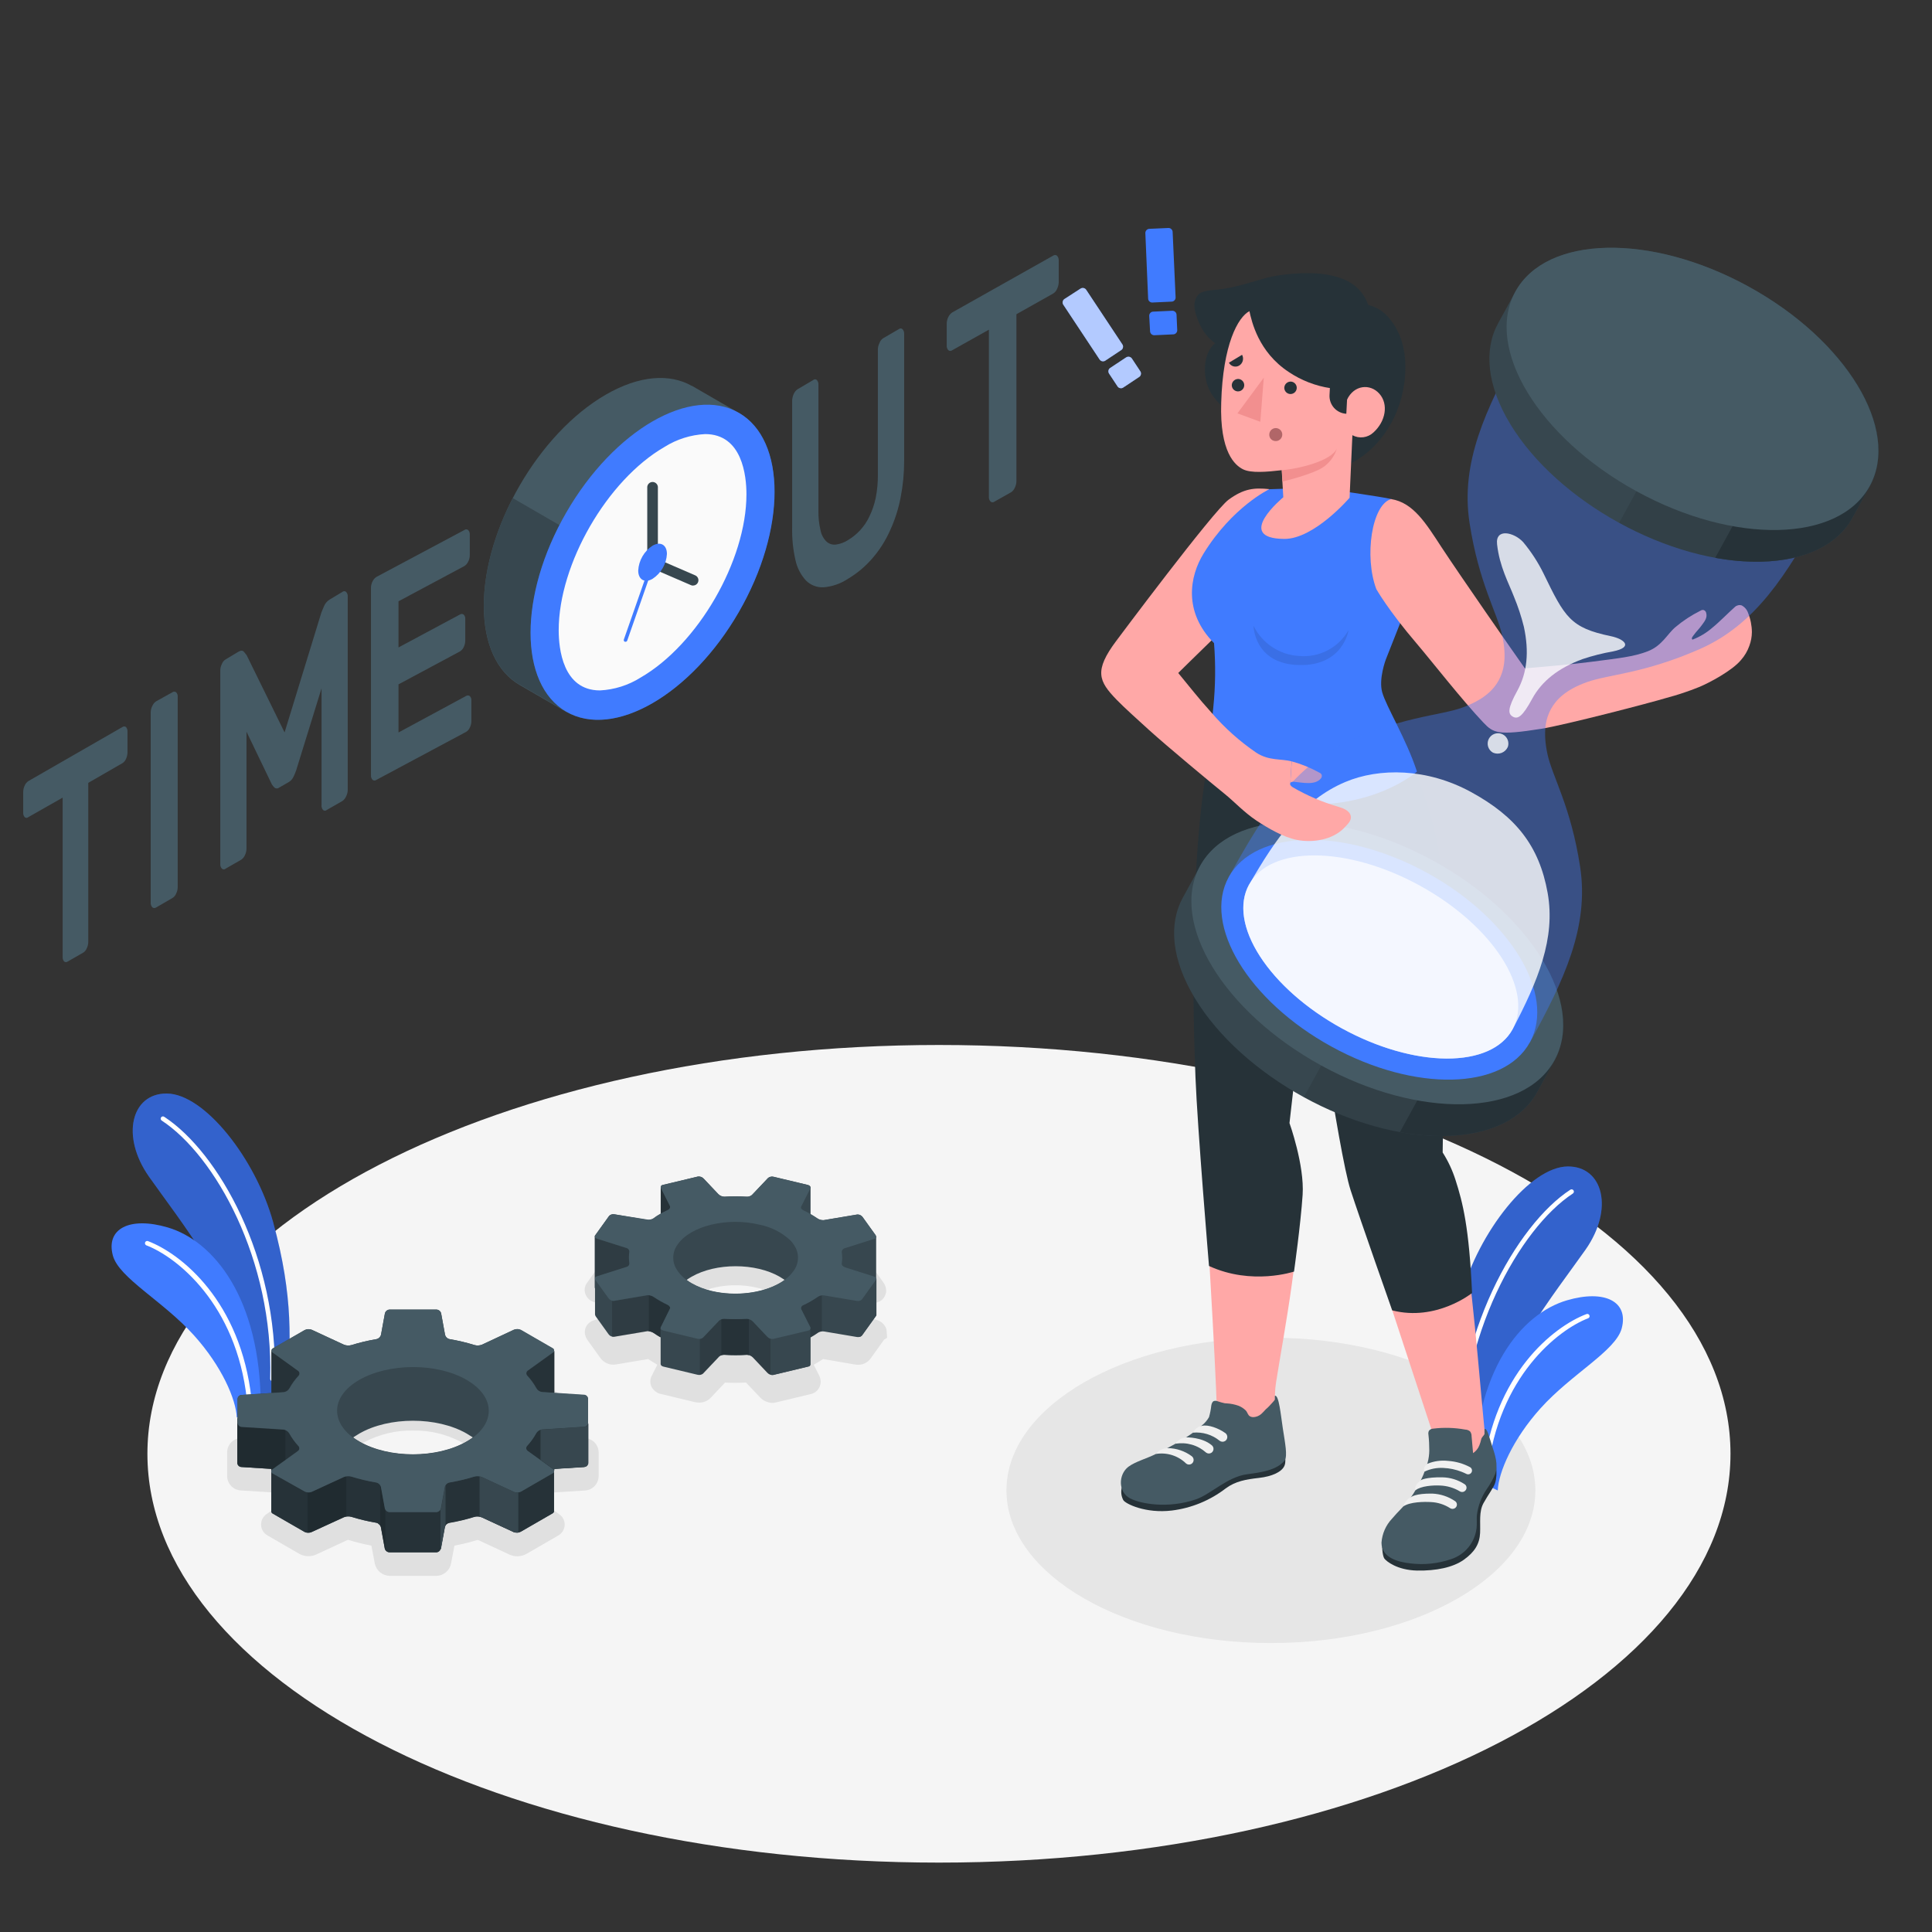 <svg width="500" height="500" viewBox="0 0 500 500" fill="none" xmlns="http://www.w3.org/2000/svg">
<rect x="0" y="0" width="500" height="500" fill="#333333" stroke="none"/>
<path d="M243 482.04C356.135 482.04 447.85 434.672 447.85 376.24C447.85 317.809 356.135 270.44 243 270.44C129.864 270.44 38.15 317.809 38.15 376.24C38.15 434.672 129.864 482.04 243 482.04Z" fill="#F5F5F5"/>
<path d="M328.91 425.22C366.709 425.22 397.35 407.531 397.35 385.71C397.35 363.889 366.709 346.2 328.91 346.2C291.112 346.2 260.47 363.889 260.47 385.71C260.47 407.531 291.112 425.22 328.91 425.22Z" fill="#E6E6E6"/>
<path d="M100.83 407.82C99.929 407.802 99.061 407.48 98.365 406.906C97.67 406.332 97.189 405.541 97 404.66L96.12 400C94.093 399.625 92.089 399.131 90.12 398.52H90L81.75 402.34C81.146 402.608 80.491 402.745 79.83 402.74C79.012 402.747 78.207 402.543 77.49 402.15L69.28 397.4C68.786 397.135 68.37 396.747 68.07 396.274C67.77 395.801 67.598 395.258 67.57 394.699C67.541 394.139 67.658 393.582 67.909 393.081C68.16 392.58 68.535 392.153 69 391.84L74 388.26C73.549 387.659 73.135 387.031 72.76 386.38L62.29 385.72C61.344 385.657 60.456 385.238 59.805 384.549C59.154 383.859 58.788 382.948 58.78 382V375.89C58.781 374.938 59.144 374.023 59.796 373.33C60.449 372.637 61.34 372.218 62.29 372.16L72.76 371.49C73.137 370.84 73.551 370.212 74 369.61L69 366C68.536 365.686 68.16 365.257 67.91 364.755C67.659 364.254 67.543 363.696 67.571 363.136C67.599 362.576 67.771 362.033 68.07 361.559C68.37 361.085 68.787 360.696 69.28 360.43L77.49 355.69C78.207 355.296 79.012 355.093 79.83 355.1C80.492 355.09 81.147 355.227 81.75 355.5L90 359.35H90.15C92.101 358.753 94.084 358.269 96.09 357.9L96.98 353.22C97.155 352.333 97.63 351.533 98.326 350.955C99.022 350.378 99.896 350.058 100.8 350.05H112.88C113.784 350.058 114.658 350.378 115.354 350.955C116.05 351.533 116.525 352.333 116.7 353.22L117.59 357.9C119.618 358.27 121.622 358.764 123.59 359.38C123.53 359.38 123.59 359.38 123.59 359.38H123.7L131.94 355.56C132.548 355.291 133.206 355.155 133.87 355.16C134.684 355.153 135.487 355.356 136.2 355.75L144.42 360.49C144.914 360.756 145.33 361.145 145.63 361.619C145.929 362.093 146.101 362.636 146.129 363.196C146.157 363.756 146.041 364.314 145.79 364.815C145.54 365.317 145.164 365.746 144.7 366.06L139.7 369.64C140.152 370.239 140.569 370.863 140.95 371.51L151.42 372.18C152.37 372.238 153.262 372.657 153.914 373.35C154.566 374.043 154.929 374.958 154.93 375.91V382C154.927 382.952 154.563 383.867 153.912 384.561C153.26 385.255 152.37 385.677 151.42 385.74L140.95 386.4C140.572 387.051 140.154 387.679 139.7 388.28L144.7 391.86C145.165 392.173 145.54 392.6 145.791 393.101C146.042 393.602 146.159 394.159 146.13 394.719C146.102 395.278 145.93 395.821 145.63 396.294C145.331 396.767 144.914 397.155 144.42 397.42L136.2 402.17C135.487 402.563 134.684 402.767 133.87 402.76C133.206 402.765 132.548 402.628 131.94 402.36L123.7 398.54H123.55C121.601 399.144 119.617 399.631 117.61 400L116.72 404.68C116.541 405.564 116.065 406.361 115.369 406.936C114.674 407.511 113.802 407.83 112.9 407.84L100.83 407.82ZM94.31 373.22C91.5 374.85 89.89 376.93 89.89 378.94C89.89 380.95 91.5 383.03 94.31 384.66C98.171 386.718 102.496 387.75 106.87 387.66C111.242 387.755 115.564 386.721 119.42 384.66C122.23 383.04 123.84 380.96 123.84 378.95C123.84 376.94 122.23 374.86 119.42 373.23C115.562 371.173 111.241 370.14 106.87 370.23C102.497 370.137 98.172 371.166 94.31 373.22Z" fill="#E0E0E0"/>
<path d="M196.68 361.61L193.06 357.8C192.15 357.85 191.24 357.88 190.34 357.88C189.44 357.88 188.51 357.88 187.66 357.8L183.82 361.85C183.438 362.224 182.984 362.518 182.486 362.714C181.987 362.91 181.455 363.003 180.92 362.99C180.56 362.991 180.201 362.951 179.85 362.87L171 360.75C170.479 360.631 169.991 360.396 169.572 360.064C169.154 359.732 168.814 359.31 168.58 358.83C168.386 358.406 168.289 357.945 168.298 357.479C168.307 357.013 168.42 356.556 168.63 356.14L170.12 353.19C169.28 352.72 168.48 352.19 167.74 351.72L159.33 353.13C159.132 353.162 158.931 353.178 158.73 353.18C158.069 353.167 157.42 353.002 156.833 352.697C156.247 352.391 155.739 351.954 155.35 351.42L152 346.74C151.59 346.151 151.361 345.456 151.34 344.74C151.346 344.068 151.565 343.415 151.966 342.876C152.367 342.337 152.928 341.939 153.57 341.74L160.14 339.66V339L153.8 337C153.125 336.818 152.522 336.433 152.075 335.896C151.627 335.359 151.357 334.697 151.3 334V333.83C151.299 333.19 151.502 332.566 151.88 332.05L155.54 326.95C155.92 326.462 156.409 326.071 156.969 325.809C157.529 325.546 158.142 325.42 158.76 325.44C158.998 325.437 159.235 325.454 159.47 325.49L167.75 326.89C168.36 326.46 169.02 326.05 169.75 325.66L170.19 325.42L168.81 322.68C168.567 322.201 168.43 321.676 168.41 321.14V320.77V320.64C168.494 319.982 168.777 319.365 169.223 318.873C169.668 318.381 170.253 318.038 170.9 317.89L180.06 315.7C180.341 315.631 180.63 315.597 180.92 315.6C182.089 315.653 183.192 316.155 184 317L187.63 320.81C188.56 320.81 189.49 320.74 190.41 320.74C191.33 320.74 192.19 320.74 193.02 320.81L196.86 316.81C197.243 316.432 197.698 316.136 198.198 315.938C198.698 315.741 199.233 315.646 199.77 315.66C200.124 315.661 200.476 315.705 200.82 315.79L209.66 317.9C210.407 318.047 211.083 318.442 211.578 319.021C212.074 319.6 212.36 320.329 212.39 321.09C212.391 321.582 212.278 322.068 212.06 322.51L210.57 325.51L211.05 325.78C211.73 326.17 212.38 326.57 212.93 326.96L221.35 325.54C221.546 325.524 221.744 325.524 221.94 325.54C222.601 325.555 223.249 325.722 223.835 326.027C224.421 326.332 224.929 326.767 225.32 327.3L228.64 331.93C229.084 332.529 229.325 333.254 229.33 334V334.43L229.27 334.6C229.164 335.162 228.907 335.686 228.527 336.114C228.146 336.542 227.656 336.858 227.11 337.03L220.6 339C220.6 339.206 220.6 339.416 220.6 339.63L226.99 341.63C227.813 341.879 228.521 342.41 228.99 343.13L229.06 343.24C229.177 343.438 229.271 343.65 229.34 343.87L229.44 344.08L229.58 346.23L228.81 346.69L225.23 351.69C224.854 352.176 224.368 352.567 223.812 352.83C223.255 353.092 222.645 353.219 222.03 353.2C221.789 353.2 221.548 353.18 221.31 353.14L213 351.72C212.222 352.25 211.418 352.741 210.59 353.19L212 356C212.243 356.46 212.376 356.971 212.389 357.491C212.401 358.012 212.292 358.528 212.07 359C211.865 359.443 211.561 359.833 211.182 360.14C210.802 360.447 210.356 360.663 209.88 360.77L200.67 362.98C200.404 363.04 200.133 363.071 199.86 363.07C199.26 363.049 198.669 362.91 198.123 362.659C197.577 362.409 197.087 362.052 196.68 361.61ZM202.49 336.54C200.636 334.873 198.366 333.74 195.92 333.26C194.098 332.831 192.232 332.616 190.36 332.62C184.72 332.62 179.59 334.49 177.6 337.27C177.242 337.694 177.005 338.206 176.914 338.753C176.822 339.301 176.88 339.862 177.08 340.38L177.17 340.6L177.4 341C177.89 341.739 178.514 342.38 179.24 342.89C179.586 343.145 179.946 343.378 180.32 343.59C181.721 344.367 183.227 344.939 184.79 345.29C186.612 345.722 188.478 345.937 190.35 345.93C193.843 345.998 197.297 345.193 200.4 343.59C200.789 343.371 201.163 343.127 201.52 342.86C202.132 342.419 202.672 341.886 203.12 341.28C203.539 340.787 203.791 340.175 203.842 339.53C203.892 338.885 203.737 338.241 203.4 337.69L203.24 337.41L202.99 337.07L202.77 336.8L202.49 336.54Z" fill="#E0E0E0"/>
<path d="M74.12 361.07C75.3 347.86 75.98 335.63 70.69 316.31C66.25 300.1 53 283.08 43.16 283C34.01 282.94 31.16 294 38.58 304.55C46 315.1 62.42 335.55 62.48 349.34L64.79 365.2L74.12 361.07Z" fill="#407BFF"/>
<path opacity="0.2" d="M74.12 361.07C75.3 347.86 75.98 335.63 70.69 316.31C66.25 300.1 53 283.08 43.16 283C34.01 282.94 31.16 294 38.58 304.55C46 315.1 62.42 335.55 62.48 349.34L64.79 365.2L74.12 361.07Z" fill="black"/>
<path d="M70.33 357.42C70.21 357.379 70.105 357.3 70.032 357.196C69.958 357.092 69.919 356.968 69.92 356.84C70.83 326 55.59 299 41.85 290C41.785 289.959 41.729 289.905 41.685 289.841C41.642 289.778 41.611 289.706 41.595 289.631C41.579 289.556 41.579 289.478 41.593 289.402C41.608 289.326 41.637 289.254 41.68 289.19C41.721 289.124 41.774 289.067 41.838 289.023C41.901 288.978 41.973 288.947 42.048 288.931C42.124 288.915 42.203 288.915 42.278 288.93C42.354 288.946 42.426 288.976 42.49 289.02C56.49 298.14 72.02 325.54 71.1 356.85C71.097 356.928 71.08 357.004 71.048 357.075C71.016 357.145 70.97 357.209 70.913 357.262C70.856 357.315 70.79 357.356 70.717 357.383C70.645 357.41 70.567 357.423 70.49 357.42H70.33Z" fill="white"/>
<path d="M61.28 366.851C61.08 362.171 57.45 353.651 50.21 345.601C42.21 336.701 30.8 330.761 29.21 324.941C27.33 317.941 33.62 314.781 43.41 317.661C55.17 321.121 67.41 335.81 67.49 363.93L61.28 366.851Z" fill="#407BFF"/>
<path d="M64.29 362.701C64.182 362.669 64.086 362.605 64.014 362.517C63.943 362.43 63.9 362.323 63.89 362.211C61.17 337.441 45.67 325.271 37.89 322.301C37.746 322.242 37.63 322.131 37.567 321.989C37.503 321.847 37.497 321.687 37.55 321.541C37.577 321.468 37.618 321.401 37.67 321.344C37.723 321.287 37.787 321.241 37.858 321.21C37.929 321.178 38.005 321.161 38.083 321.159C38.161 321.158 38.238 321.172 38.31 321.201C46.95 324.491 62.31 336.801 65.09 362.081C65.107 362.236 65.062 362.391 64.964 362.513C64.867 362.635 64.725 362.713 64.57 362.731C64.476 362.748 64.379 362.737 64.29 362.701Z" fill="white"/>
<path d="M374.777 379.94C373.597 366.73 372.917 354.5 378.207 335.18C382.647 318.97 395.907 301.95 405.737 301.88C414.887 301.82 417.737 312.88 410.317 323.43C402.897 333.98 386.487 354.43 386.417 368.22L384.117 384.08L374.777 379.94Z" fill="#407BFF"/>
<path opacity="0.2" d="M374.777 379.94C373.597 366.73 372.917 354.5 378.207 335.18C382.647 318.97 395.907 301.95 405.737 301.88C414.887 301.82 417.737 312.88 410.317 323.43C402.897 333.98 386.487 354.43 386.417 368.22L384.117 384.08L374.777 379.94Z" fill="black"/>
<path d="M377.937 377.52C378.06 377.483 378.167 377.406 378.242 377.301C378.316 377.196 378.353 377.069 378.347 376.941C377.437 346.051 393.347 317.861 407.047 308.891C407.18 308.806 407.274 308.672 407.307 308.518C407.341 308.364 407.312 308.203 407.227 308.071C407.143 307.938 407.009 307.844 406.855 307.811C406.701 307.777 406.54 307.806 406.407 307.891C392.437 317.001 376.247 345.661 377.177 377.001C377.179 377.078 377.195 377.154 377.226 377.224C377.257 377.295 377.302 377.358 377.358 377.411C377.414 377.464 377.48 377.506 377.552 377.533C377.624 377.56 377.7 377.573 377.777 377.571L377.937 377.52Z" fill="white"/>
<path d="M387.617 385.73C387.817 381.04 391.447 372.52 398.687 364.47C406.687 355.57 418.097 349.63 419.687 343.82C421.577 336.82 415.277 333.65 405.497 336.53C393.727 340 381.497 354.69 381.407 382.81L387.617 385.73Z" fill="#407BFF"/>
<path d="M384.607 381.58C384.716 381.547 384.813 381.481 384.884 381.392C384.955 381.303 384.998 381.194 385.007 381.08C387.727 356.31 403.227 344.15 411.007 341.17C411.079 341.144 411.145 341.103 411.201 341.051C411.257 340.999 411.302 340.936 411.333 340.866C411.365 340.797 411.382 340.721 411.385 340.645C411.387 340.568 411.374 340.492 411.347 340.42C411.321 340.347 411.28 340.281 411.227 340.224C411.174 340.167 411.11 340.121 411.039 340.09C410.968 340.058 410.892 340.041 410.814 340.039C410.736 340.038 410.659 340.052 410.587 340.08C401.947 343.36 386.587 355.67 383.807 380.96C383.799 381.037 383.806 381.114 383.827 381.187C383.849 381.261 383.885 381.329 383.934 381.389C383.982 381.448 384.042 381.498 384.109 381.534C384.177 381.57 384.251 381.593 384.327 381.6C384.421 381.615 384.516 381.608 384.607 381.58Z" fill="white"/>
<path d="M61.41 367.16V378.56C61.413 378.834 61.517 379.097 61.701 379.3C61.885 379.502 62.138 379.631 62.41 379.66L70.21 380.15V391.15C70.218 391.269 70.257 391.383 70.324 391.481C70.391 391.58 70.483 391.659 70.59 391.71L78.81 396.45C79.119 396.605 79.464 396.678 79.81 396.66C80.074 396.664 80.337 396.613 80.58 396.51L89 392.65C89.609 392.414 90.277 392.376 90.91 392.54C93.026 393.197 95.184 393.712 97.37 394.08C97.662 394.14 97.931 394.282 98.145 394.489C98.359 394.696 98.51 394.96 98.58 395.25L99.58 400.74C99.638 401.024 99.798 401.277 100.03 401.45C100.249 401.625 100.52 401.723 100.8 401.73H112.88C113.131 401.718 113.373 401.627 113.57 401.47C113.627 401.431 113.678 401.384 113.72 401.33C113.783 401.288 113.84 401.237 113.89 401.18V401.05C113.96 400.94 114.07 400.85 114.09 400.73L115.09 395.24C115.16 394.95 115.311 394.686 115.525 394.479C115.739 394.272 116.008 394.13 116.3 394.07C118.485 393.702 120.643 393.187 122.76 392.53C123.392 392.366 124.06 392.404 124.67 392.64L133 396.5C133.162 396.552 133.33 396.582 133.5 396.59C133.597 396.595 133.693 396.595 133.79 396.59H134.01C134.284 396.578 134.553 396.51 134.8 396.39L143.01 391.65C143.129 391.584 143.229 391.487 143.3 391.37C143.338 391.306 143.359 391.234 143.36 391.16V386.49V380.18L151.01 379.69H151.16C151.24 379.69 151.28 379.62 151.35 379.6C151.546 379.567 151.729 379.48 151.88 379.35C151.953 379.229 152.007 379.097 152.04 378.96C152.04 378.85 152.18 378.75 152.18 378.62V372.52V368.24V362.14C152.181 361.866 152.078 361.601 151.893 361.399C151.708 361.197 151.453 361.073 151.18 361.05L143.38 360.55V349.55C143.378 349.426 143.342 349.305 143.275 349.2C143.208 349.096 143.112 349.013 143 348.96L134.79 344.22C134.509 344.079 134.202 343.998 133.888 343.985C133.575 343.971 133.262 344.024 132.97 344.14L124.74 348C124.134 348.236 123.469 348.274 122.84 348.11C120.72 347.454 118.558 346.939 116.37 346.57C116.079 346.51 115.811 346.369 115.598 346.161C115.385 345.954 115.237 345.689 115.17 345.4L114.17 339.92C114.108 339.643 113.955 339.394 113.736 339.213C113.517 339.032 113.244 338.929 112.96 338.92H100.83C100.545 338.928 100.27 339.031 100.049 339.212C99.829 339.393 99.674 339.642 99.61 339.92L98.61 345.4C98.54 345.688 98.39 345.95 98.178 346.157C97.966 346.364 97.7 346.507 97.41 346.57C95.221 346.938 93.06 347.452 90.94 348.11C90.298 348.283 89.618 348.244 89 348L80.67 344.14C80.378 344.024 80.065 343.971 79.751 343.985C79.438 343.998 79.13 344.079 78.85 344.22L70.63 348.96C70.517 349.014 70.421 349.099 70.354 349.205C70.287 349.312 70.251 349.434 70.25 349.56V360.5L62.46 361C62.188 361.025 61.934 361.15 61.749 361.352C61.564 361.553 61.461 361.816 61.46 362.09V367C61.44 367.052 61.424 367.106 61.41 367.16ZM93 371C100.66 366.58 113.09 366.58 120.76 371C121.34 371.34 121.87 371.68 122.37 372C121.854 372.381 121.316 372.731 120.76 373.05C113.09 377.48 100.66 377.48 93 373.05C92.443 372.732 91.905 372.382 91.39 372C91.87 371.72 92.4 371.38 93 371Z" fill="#37474F"/>
<path d="M61.41 367.171V378.571C61.414 378.842 61.518 379.103 61.703 379.302C61.887 379.502 62.139 379.626 62.41 379.651L70.2 380.151V391.151C70.208 391.269 70.247 391.384 70.314 391.482C70.381 391.581 70.473 391.659 70.58 391.711L78.8 396.451C79.109 396.609 79.453 396.685 79.8 396.671C80.065 396.68 80.328 396.629 80.57 396.521L89 392.661C89.25 392.552 89.517 392.488 89.79 392.471C90.165 392.424 90.545 392.451 90.91 392.551C93.026 393.208 95.184 393.723 97.37 394.091C97.553 394.122 97.728 394.194 97.88 394.301V394.361C98.223 394.557 98.474 394.88 98.58 395.261L99.58 400.751C99.642 401.033 99.801 401.284 100.03 401.461C100.249 401.636 100.52 401.734 100.8 401.741H112.88H113.1C113.42 401.674 113.703 401.488 113.89 401.221V401.091C113.96 400.981 114.07 400.891 114.09 400.771L115.09 395.281C115.158 394.971 115.327 394.694 115.57 394.491C115.772 394.307 116.021 394.182 116.29 394.131C118.475 393.763 120.633 393.248 122.75 392.591C123.167 392.479 123.604 392.458 124.03 392.531C124.246 392.551 124.458 392.602 124.66 392.681L132.99 396.531C133.152 396.583 133.32 396.613 133.49 396.621C133.936 396.684 134.39 396.607 134.79 396.401L143 391.661C143.063 391.622 143.123 391.579 143.18 391.531C143.227 391.48 143.27 391.427 143.31 391.371C143.355 391.295 143.379 391.209 143.38 391.121V380.121L144.81 380.031L151.04 379.631H151.18C151.449 379.606 151.699 379.484 151.884 379.286C152.068 379.089 152.174 378.831 152.18 378.561V368.161C152.181 368.435 152.078 368.699 151.893 368.901C151.708 369.103 151.453 369.228 151.18 369.251L140.23 369.951C139.923 369.991 139.629 370.103 139.372 370.276C139.115 370.45 138.902 370.681 138.75 370.951C138.107 372.115 137.328 373.199 136.43 374.181C136.338 374.27 136.268 374.378 136.223 374.498C136.179 374.618 136.162 374.747 136.173 374.874C136.185 375.002 136.224 375.125 136.29 375.235C136.355 375.345 136.444 375.439 136.55 375.511L143.06 380.191C143.163 380.246 143.249 380.33 143.307 380.433C143.364 380.535 143.391 380.652 143.385 380.77C143.379 380.887 143.339 381 143.271 381.096C143.203 381.192 143.109 381.266 143 381.311L134.89 386.001C134.61 386.144 134.303 386.225 133.989 386.239C133.675 386.253 133.361 386.199 133.07 386.081L124.74 382.221C124.131 381.984 123.462 381.946 122.83 382.111C120.714 382.769 118.556 383.284 116.37 383.651C116.079 383.711 115.812 383.854 115.599 384.061C115.387 384.268 115.238 384.532 115.17 384.821L114.17 390.301C114.108 390.578 113.955 390.827 113.736 391.008C113.517 391.189 113.244 391.292 112.96 391.301H100.83C100.545 391.292 100.27 391.19 100.049 391.009C99.829 390.828 99.674 390.579 99.61 390.301L98.61 384.821C98.539 384.533 98.389 384.271 98.177 384.065C97.965 383.858 97.699 383.715 97.41 383.651C95.221 383.284 93.059 382.769 90.94 382.111C90.307 381.946 89.639 381.985 89.03 382.221L80.7 386.081C80.41 386.199 80.099 386.253 79.786 386.24C79.474 386.226 79.168 386.144 78.89 386.001L70.67 381.261C70.561 381.218 70.466 381.145 70.397 381.05C70.328 380.955 70.288 380.842 70.282 380.725C70.275 380.608 70.303 380.491 70.361 380.389C70.419 380.288 70.506 380.205 70.61 380.151L77.13 375.461C77.236 375.388 77.325 375.293 77.391 375.182C77.456 375.071 77.495 374.947 77.507 374.819C77.518 374.691 77.501 374.562 77.457 374.441C77.412 374.32 77.342 374.211 77.25 374.121C76.35 373.142 75.568 372.061 74.92 370.901C74.769 370.632 74.557 370.402 74.302 370.228C74.047 370.055 73.755 369.943 73.45 369.901L62.5 369.211C62.227 369.181 61.975 369.053 61.791 368.85C61.607 368.648 61.503 368.385 61.5 368.111V366.891C61.462 366.981 61.432 367.075 61.41 367.171Z" fill="#263238"/>
<path d="M70.25 349.531V360.471L73.41 360.271C73.716 360.229 74.007 360.117 74.262 359.943C74.517 359.77 74.729 359.539 74.88 359.271C75.526 358.108 76.308 357.027 77.21 356.051C77.302 355.961 77.373 355.851 77.417 355.73C77.461 355.61 77.478 355.481 77.467 355.352C77.456 355.224 77.416 355.1 77.351 354.989C77.285 354.878 77.196 354.783 77.09 354.711L70.57 350.031C70.483 349.972 70.409 349.895 70.354 349.805C70.299 349.716 70.263 349.615 70.25 349.511V349.531Z" fill="#263238"/>
<path d="M136.53 356.07C137.43 357.046 138.209 358.127 138.85 359.29C139.002 359.56 139.215 359.791 139.472 359.965C139.729 360.138 140.022 360.25 140.33 360.29L143.48 360.49V349.49C143.467 349.599 143.432 349.703 143.375 349.797C143.318 349.89 143.241 349.97 143.15 350.03L136.64 354.71C136.531 354.783 136.439 354.88 136.373 354.993C136.306 355.106 136.266 355.233 136.256 355.364C136.245 355.494 136.264 355.626 136.312 355.748C136.359 355.871 136.434 355.981 136.53 356.07Z" fill="#263238"/>
<path d="M133.07 344.11L124.74 348C124.134 348.236 123.469 348.274 122.84 348.11C120.72 347.454 118.558 346.939 116.37 346.57C116.079 346.51 115.811 346.369 115.598 346.161C115.385 345.954 115.237 345.689 115.17 345.4L114.17 339.92C114.108 339.643 113.955 339.394 113.736 339.213C113.517 339.032 113.244 338.929 112.96 338.92H100.83C100.545 338.928 100.27 339.031 100.049 339.212C99.829 339.393 99.674 339.642 99.61 339.92L98.61 345.4C98.54 345.688 98.39 345.95 98.178 346.157C97.966 346.364 97.7 346.507 97.41 346.57C95.221 346.938 93.06 347.452 90.94 348.11C90.299 348.289 89.617 348.251 89 348L80.67 344.14C80.378 344.024 80.065 343.971 79.751 343.985C79.438 343.998 79.13 344.079 78.85 344.22L70.63 348.96C70.524 349.01 70.435 349.09 70.372 349.189C70.309 349.288 70.276 349.403 70.276 349.52C70.276 349.637 70.309 349.752 70.372 349.851C70.435 349.95 70.524 350.03 70.63 350.08L77.14 354.76C77.246 354.832 77.335 354.927 77.401 355.038C77.466 355.149 77.505 355.273 77.517 355.402C77.528 355.53 77.511 355.659 77.467 355.78C77.422 355.9 77.352 356.01 77.26 356.1C76.357 357.076 75.575 358.157 74.93 359.32C74.778 359.59 74.565 359.821 74.308 359.994C74.051 360.168 73.757 360.279 73.45 360.32L62.51 361.02C62.238 361.045 61.984 361.17 61.799 361.372C61.615 361.573 61.511 361.836 61.51 362.11V368.22C61.516 368.492 61.62 368.753 61.804 368.953C61.989 369.154 62.239 369.281 62.51 369.31L73.4 370C73.707 370.04 74.001 370.152 74.258 370.326C74.515 370.499 74.728 370.73 74.88 371C75.525 372.163 76.307 373.244 77.21 374.22C77.302 374.31 77.373 374.419 77.417 374.54C77.461 374.661 77.478 374.79 77.467 374.918C77.456 375.046 77.416 375.17 77.351 375.281C77.285 375.392 77.196 375.487 77.09 375.56L70.58 380.25C70.474 380.298 70.383 380.377 70.32 380.475C70.257 380.573 70.223 380.688 70.223 380.805C70.223 380.922 70.257 381.036 70.32 381.135C70.383 381.233 70.474 381.311 70.58 381.36L78.85 386C79.13 386.141 79.438 386.221 79.751 386.235C80.065 386.249 80.378 386.196 80.67 386.08L89 382.25C89.609 382.014 90.278 381.976 90.91 382.14C93.029 382.798 95.191 383.313 97.38 383.68C97.67 383.743 97.936 383.886 98.148 384.093C98.36 384.3 98.51 384.562 98.58 384.85L99.58 390.34C99.644 390.618 99.799 390.867 100.019 391.048C100.24 391.229 100.515 391.332 100.8 391.34H112.88C113.164 391.331 113.437 391.228 113.656 391.047C113.875 390.866 114.028 390.617 114.09 390.34L115.09 384.85C115.157 384.56 115.305 384.296 115.518 384.089C115.731 383.881 115.999 383.739 116.29 383.68C118.478 383.311 120.64 382.796 122.76 382.14C123.389 381.976 124.054 382.014 124.66 382.25L132.99 386.11C133.282 386.226 133.595 386.279 133.909 386.265C134.222 386.251 134.53 386.171 134.81 386.03L143.02 381.29C143.129 381.247 143.224 381.174 143.293 381.079C143.362 380.984 143.402 380.871 143.408 380.754C143.414 380.637 143.387 380.521 143.329 380.419C143.27 380.317 143.184 380.234 143.08 380.18L136.57 375.49C136.464 375.419 136.375 375.324 136.31 375.214C136.245 375.104 136.205 374.981 136.193 374.853C136.182 374.726 136.199 374.598 136.243 374.478C136.288 374.358 136.358 374.249 136.45 374.16C137.348 373.179 138.127 372.094 138.77 370.93C138.922 370.66 139.135 370.429 139.392 370.256C139.649 370.082 139.943 369.97 140.25 369.93L151.2 369.23C151.473 369.207 151.728 369.083 151.913 368.88C152.099 368.678 152.201 368.414 152.2 368.14V362.04C152.201 361.766 152.099 361.501 151.913 361.299C151.728 361.097 151.473 360.973 151.2 360.95L140.25 360.25C139.943 360.209 139.649 360.098 139.392 359.924C139.135 359.751 138.922 359.52 138.77 359.25C138.129 358.087 137.35 357.006 136.45 356.03C136.358 355.94 136.288 355.83 136.243 355.71C136.199 355.589 136.182 355.46 136.193 355.332C136.204 355.203 136.244 355.079 136.309 354.968C136.375 354.857 136.464 354.762 136.57 354.69L143.08 350.01C143.184 349.954 143.269 349.87 143.327 349.768C143.384 349.665 143.411 349.548 143.405 349.431C143.399 349.313 143.359 349.2 143.291 349.104C143.223 349.009 143.129 348.934 143.02 348.89L134.81 344.15C134.538 344.026 134.243 343.959 133.944 343.952C133.645 343.945 133.348 343.999 133.07 344.11ZM120.75 357.11C128.41 361.53 128.41 368.71 120.75 373.11C113.09 377.51 100.65 377.54 92.99 373.11C85.33 368.68 85.32 361.51 92.99 357.11C100.66 352.71 113.08 352.67 120.75 357.1V357.11Z" fill="#455A64"/>
<path d="M143.49 380.72C143.483 380.609 143.449 380.501 143.392 380.405C143.334 380.309 143.255 380.229 143.16 380.17L139.88 377.82V370.06C140.023 370 140.175 369.963 140.33 369.95L151.28 369.25C151.553 369.228 151.808 369.103 151.993 368.901C152.178 368.699 152.281 368.434 152.28 368.16V378.58C152.274 378.85 152.168 379.108 151.984 379.306C151.799 379.503 151.549 379.626 151.28 379.65H151.14L144.91 380.05L143.48 380.14C143.48 380.14 143.49 380.93 143.49 380.72Z" fill="#37474F"/>
<path d="M124.11 382.09C124.327 382.112 124.539 382.166 124.74 382.25L133.07 386.11C133.408 386.249 133.777 386.298 134.14 386.25V396.65C133.954 396.67 133.766 396.67 133.58 396.65C133.41 396.642 133.242 396.612 133.08 396.56L124.75 392.71C124.548 392.631 124.336 392.58 124.12 392.56L124.11 382.09Z" fill="#37474F"/>
<path d="M114 390.731C114.075 390.608 114.126 390.472 114.15 390.331L115.15 384.851C115.173 384.701 115.228 384.558 115.31 384.431V394.841C115.227 394.964 115.172 395.104 115.15 395.251L114.15 400.741C114.118 400.836 114.067 400.925 114 401.001V390.731Z" fill="#37474F"/>
<path opacity="0.15" d="M98.41 384.431C98.484 384.562 98.538 384.704 98.57 384.851L99.57 390.331C99.596 390.473 99.65 390.609 99.73 390.731V401.131C99.652 401.012 99.598 400.88 99.57 400.741L98.57 395.251C98.537 395.116 98.483 394.988 98.41 394.871V384.431Z" fill="black"/>
<path opacity="0.15" d="M79.6 386.25C79.959 386.3 80.326 386.252 80.66 386.11L89 382.25C89.201 382.167 89.413 382.113 89.63 382.09V392.49C89.412 392.512 89.199 392.569 89 392.66L80.67 396.51C80.428 396.618 80.165 396.669 79.9 396.66H79.6V386.25Z" fill="black"/>
<path opacity="0.15" d="M62.46 369.26L73.41 369.95C73.565 369.965 73.716 370.002 73.86 370.06V377.82L70.57 380.18C70.477 380.24 70.4 380.321 70.344 380.417C70.288 380.513 70.256 380.62 70.25 380.73V380.15L62.46 379.65C62.189 379.626 61.937 379.502 61.753 379.302C61.568 379.103 61.464 378.842 61.46 378.57V367.17C61.455 367.094 61.455 367.017 61.46 366.94V368.16C61.463 368.434 61.567 368.698 61.751 368.9C61.935 369.103 62.188 369.231 62.46 369.26Z" fill="black"/>
<path d="M226.81 331C226.81 330.926 226.79 330.853 226.75 330.79C226.75 327.04 226.75 320.54 226.75 320.13C226.744 319.944 226.677 319.765 226.56 319.62L223.23 314.98C223.074 314.766 222.867 314.595 222.627 314.481C222.388 314.368 222.124 314.316 221.86 314.33L213.16 315.79C212.57 315.819 211.987 315.654 211.5 315.32C210.95 314.94 210.37 314.58 209.77 314.23V307.31C209.77 307.03 209.51 306.77 209.08 306.66L200.25 304.55C200.007 304.484 199.752 304.473 199.504 304.52C199.256 304.567 199.022 304.67 198.82 304.82L194.6 309.27C194.207 309.583 193.711 309.737 193.21 309.7C191.295 309.58 189.375 309.58 187.46 309.7C186.872 309.683 186.313 309.44 185.9 309.02L182.12 305.02C181.933 304.82 181.702 304.667 181.445 304.573C181.187 304.479 180.912 304.448 180.64 304.48L171.46 306.67C171.322 306.701 171.2 306.778 171.114 306.89C171.028 307.001 170.984 307.14 170.99 307.28C170.99 307.66 170.99 310.95 170.99 314.14C170.27 314.55 169.59 314.98 168.99 315.44C168.531 315.697 167.998 315.789 167.48 315.7L159 314.26C158.762 314.214 158.516 314.225 158.283 314.292C158.049 314.36 157.836 314.483 157.66 314.65L154 319.75C153.95 319.817 153.922 319.897 153.92 319.98C153.92 320.75 153.92 333.14 153.92 333.22C153.925 333.298 153.949 333.374 153.99 333.44C153.99 337.25 153.99 339.98 153.99 340.14C153.999 340.335 154.065 340.523 154.18 340.68L157.51 345.32C157.666 345.534 157.873 345.704 158.113 345.816C158.352 345.928 158.616 345.978 158.88 345.96L167.58 344.5C168.169 344.476 168.751 344.64 169.24 344.97C169.79 345.36 170.37 345.72 170.97 346.07V353C170.97 353.28 171.22 353.56 171.66 353.67L180.49 355.78C180.733 355.847 180.988 355.857 181.236 355.81C181.484 355.764 181.718 355.661 181.92 355.51L186.14 351.06C186.533 350.748 187.029 350.594 187.53 350.63C189.448 350.75 191.372 350.75 193.29 350.63C193.873 350.649 194.427 350.888 194.84 351.3L198.62 355.3C198.807 355.501 199.038 355.655 199.295 355.751C199.552 355.846 199.827 355.88 200.1 355.85L209.28 353.65C209.401 353.628 209.512 353.567 209.597 353.477C209.681 353.387 209.735 353.273 209.75 353.15C209.75 353 209.75 346.15 209.75 346.15C210.47 345.74 211.15 345.31 211.8 344.85C212.26 344.598 212.792 344.507 213.31 344.59L221.74 346.01C221.978 346.06 222.225 346.051 222.459 345.983C222.693 345.915 222.906 345.79 223.08 345.62L226.74 340.52C226.787 340.452 226.814 340.373 226.82 340.29C226.82 340.04 226.82 331.45 226.82 330.98L226.81 331ZM177.65 331.27C178.05 330.98 178.49 330.71 178.96 330.43C185.27 326.79 195.49 326.79 201.8 330.43C202.26 330.7 202.7 330.98 203.09 331.25C202.647 331.581 202.183 331.882 201.7 332.15C197.22 334.7 190.36 335.6 184.18 334.15C182.367 333.734 180.622 333.061 179 332.15C178.529 331.871 178.078 331.561 177.65 331.22V331.27Z" fill="#37474F"/>
<path d="M173 313.081C172.3 313.401 171.62 313.751 171 314.081V307.221C171.01 307.344 171.048 307.464 171.11 307.571L173.31 311.931C173.371 312.025 173.412 312.131 173.429 312.242C173.447 312.353 173.441 312.466 173.412 312.575C173.382 312.683 173.331 312.784 173.26 312.872C173.189 312.959 173.1 313.03 173 313.081Z" fill="#263238"/>
<path opacity="0.15" d="M162.88 324C162.73 324.954 162.73 325.926 162.88 326.88C162.913 327.089 162.873 327.304 162.765 327.486C162.657 327.669 162.489 327.808 162.29 327.88L154.35 330.4C154.241 330.429 154.145 330.495 154.078 330.585C154.011 330.676 153.976 330.787 153.98 330.9V333.49C153.942 333.429 153.918 333.361 153.91 333.29C153.91 328.78 153.91 321.29 153.91 320.58V320C153.91 320.25 154.16 320.48 154.55 320.6L162.05 322.98C162.288 323.021 162.504 323.147 162.656 323.334C162.809 323.522 162.888 323.758 162.88 324Z" fill="black"/>
<path opacity="0.15" d="M167.86 335.21V344.54C167.754 344.525 167.646 344.525 167.54 344.54L158.84 346C158.695 346.033 158.545 346.033 158.4 346V336.69C158.552 336.719 158.708 336.719 158.86 336.69L167.56 335.22L167.86 335.21Z" fill="black"/>
<path d="M170.93 346.11C170.33 345.76 169.75 345.4 169.21 345.02C168.805 344.753 168.342 344.589 167.86 344.54V335.21C168.346 335.26 168.813 335.428 169.22 335.7C170.34 336.456 171.517 337.125 172.74 337.7C173.26 337.95 173.55 338.4 173.38 338.7L171 343.51C170.969 343.572 170.952 343.641 170.95 343.71C170.94 344 170.93 346.11 170.93 346.11Z" fill="#263238"/>
<path opacity="0.15" d="M186.64 341.44V350.76C186.44 350.819 186.255 350.921 186.1 351.06L181.88 355.51C181.662 355.691 181.393 355.8 181.11 355.82V346.5C181.399 346.491 181.677 346.386 181.9 346.2L186.13 341.74C186.275 341.603 186.449 341.5 186.64 341.44Z" fill="black"/>
<path d="M193.8 341.391V350.711C193.623 350.65 193.437 350.619 193.25 350.621C191.332 350.736 189.408 350.736 187.49 350.621C187.201 350.609 186.912 350.653 186.64 350.751V341.431C186.919 341.333 187.214 341.289 187.51 341.301C189.425 341.421 191.345 341.421 193.26 341.301C193.444 341.299 193.627 341.329 193.8 341.391Z" fill="#263238"/>
<path opacity="0.15" d="M199.43 346.45V355.77C199.11 355.68 198.818 355.511 198.58 355.28L194.8 351.28C194.519 351.007 194.176 350.808 193.8 350.7V341.38C194.176 341.493 194.519 341.695 194.8 341.97L198.58 345.97C198.819 346.198 199.111 346.363 199.43 346.45Z" fill="black"/>
<path d="M209.72 343.82V346.12V349.78C209.72 351.44 209.72 353.05 209.72 353.12C209.705 353.243 209.651 353.357 209.567 353.447C209.482 353.537 209.371 353.598 209.25 353.62L200.07 355.82C199.859 355.852 199.643 355.835 199.44 355.77V346.45C199.645 346.525 199.866 346.542 200.08 346.5L209.27 344.3C209.387 344.279 209.494 344.222 209.575 344.135C209.656 344.049 209.707 343.938 209.72 343.82Z" fill="#37474F"/>
<path opacity="0.15" d="M212.69 335.23V344.55C212.365 344.568 212.049 344.664 211.77 344.83C211.12 345.28 210.44 345.71 209.72 346.12C209.72 346.12 209.72 343.99 209.72 343.7C209.719 343.567 209.684 343.437 209.62 343.32L207.42 338.96C207.363 338.87 207.325 338.769 207.308 338.663C207.291 338.557 207.296 338.449 207.322 338.345C207.348 338.242 207.395 338.144 207.46 338.059C207.525 337.974 207.607 337.903 207.7 337.85C209.128 337.196 210.494 336.413 211.78 335.51C212.053 335.338 212.367 335.241 212.69 335.23Z" fill="black"/>
<path d="M226.8 331C226.8 331.46 226.8 340.06 226.8 340.31C226.791 340.392 226.764 340.471 226.72 340.54L223.06 345.64C222.896 345.827 222.674 345.954 222.43 346V336.69C222.68 336.644 222.908 336.517 223.08 336.33L226.73 331.22C226.755 331.19 226.775 331.155 226.787 331.117C226.799 331.079 226.803 331.039 226.8 331Z" fill="#37474F"/>
<path d="M171 307.23C171.001 307.353 171.036 307.474 171.1 307.58L173.29 311.94C173.347 312.03 173.386 312.13 173.404 312.236C173.421 312.341 173.417 312.449 173.392 312.553C173.367 312.656 173.321 312.754 173.257 312.839C173.193 312.925 173.112 312.996 173.02 313.05C172.32 313.38 171.64 313.72 171.02 314.05C170.4 314.38 169.62 314.89 169.02 315.35C168.561 315.607 168.028 315.698 167.51 315.61L159 314.26C158.762 314.213 158.516 314.224 158.283 314.292C158.049 314.36 157.836 314.482 157.66 314.65L154 319.75C153.95 319.816 153.922 319.897 153.92 319.98C153.92 320.22 154.17 320.45 154.56 320.57L162.06 322.95C162.293 322.992 162.503 323.116 162.653 323.299C162.803 323.483 162.884 323.713 162.88 323.95C162.73 324.904 162.73 325.876 162.88 326.83C162.911 327.039 162.87 327.252 162.763 327.435C162.655 327.617 162.488 327.756 162.29 327.83L154.35 330.35C154.241 330.379 154.145 330.444 154.078 330.535C154.011 330.626 153.976 330.737 153.98 330.85C153.99 331.037 154.052 331.217 154.16 331.37L157.5 336.01C157.655 336.224 157.863 336.395 158.102 336.507C158.342 336.619 158.606 336.668 158.87 336.65L167.57 335.18C168.161 335.154 168.744 335.323 169.23 335.66C170.353 336.416 171.534 337.085 172.76 337.66C173.27 337.91 173.56 338.36 173.39 338.66L171 343.51C170.83 343.85 171.12 344.22 171.65 344.35L180.48 346.46C180.721 346.528 180.974 346.541 181.22 346.496C181.467 346.45 181.699 346.349 181.9 346.2L186.13 341.75C186.521 341.433 187.018 341.276 187.52 341.31C189.435 341.425 191.355 341.425 193.27 341.31C193.857 341.322 194.417 341.562 194.83 341.98L198.61 345.98C198.797 346.177 199.027 346.328 199.282 346.421C199.537 346.515 199.81 346.549 200.08 346.52L209.27 344.33C209.371 344.303 209.465 344.253 209.542 344.183C209.62 344.112 209.679 344.025 209.716 343.926C209.752 343.828 209.764 343.723 209.751 343.619C209.738 343.515 209.7 343.416 209.64 343.33L207.44 338.97C207.384 338.879 207.347 338.778 207.331 338.672C207.315 338.567 207.32 338.459 207.346 338.356C207.372 338.252 207.419 338.155 207.483 338.07C207.547 337.985 207.628 337.913 207.72 337.86C209.145 337.205 210.507 336.422 211.79 335.52C212.249 335.264 212.782 335.172 213.3 335.26L221.74 336.67C221.978 336.722 222.225 336.713 222.46 336.645C222.694 336.577 222.907 336.452 223.08 336.28L226.73 331.19C226.784 331.126 226.813 331.044 226.81 330.96C226.81 330.886 226.79 330.813 226.75 330.75C226.612 330.551 226.405 330.408 226.17 330.35L218.67 327.97C218.14 327.8 217.78 327.37 217.85 326.97C218 326.019 218 325.051 217.85 324.1C217.832 323.892 217.879 323.685 217.985 323.505C218.091 323.326 218.25 323.184 218.44 323.1L226.39 320.58C226.496 320.551 226.589 320.489 226.656 320.402C226.723 320.316 226.759 320.209 226.76 320.1C226.754 319.914 226.687 319.734 226.57 319.59L223.24 314.95C223.084 314.736 222.877 314.564 222.637 314.451C222.398 314.337 222.134 314.285 221.87 314.3L213.17 315.76C212.58 315.789 211.997 315.624 211.51 315.29C210.96 314.91 210.38 314.55 209.78 314.2C209.18 313.85 208.61 313.56 207.98 313.26C207.35 312.96 207.17 312.55 207.35 312.26L209.74 307.52C209.758 307.458 209.758 307.392 209.74 307.33C209.74 307.05 209.48 306.79 209.05 306.68L200.22 304.57C199.977 304.503 199.722 304.493 199.474 304.54C199.226 304.587 198.992 304.689 198.79 304.84L194.57 309.29C194.177 309.603 193.681 309.756 193.18 309.72C191.265 309.6 189.345 309.6 187.43 309.72C186.842 309.703 186.283 309.459 185.87 309.04L182.09 305.04C181.903 304.84 181.672 304.687 181.415 304.593C181.157 304.499 180.882 304.467 180.61 304.5L171.43 306.69C171.311 306.725 171.206 306.795 171.129 306.892C171.053 306.988 171.007 307.106 171 307.23ZM204.4 320.86L204.62 321.09L204.78 321.26L205.11 321.66C205.23 321.81 205.34 321.98 205.45 322.14C205.56 322.3 205.58 322.34 205.64 322.44L205.73 322.59C206.313 323.583 206.584 324.729 206.505 325.878C206.427 327.027 206.003 328.125 205.29 329.03C204.679 329.864 203.94 330.596 203.1 331.2C202.66 331.534 202.195 331.835 201.71 332.1C197.23 334.65 190.37 335.55 184.19 334.1C182.377 333.684 180.632 333.01 179.01 332.1C178.541 331.84 178.09 331.55 177.66 331.23C176.519 330.429 175.575 329.379 174.9 328.16C174.863 328.102 174.829 328.042 174.8 327.98C174.8 327.91 174.74 327.85 174.72 327.79C174.7 327.73 174.66 327.66 174.63 327.58C174.264 326.651 174.148 325.642 174.294 324.654C174.439 323.666 174.841 322.734 175.46 321.95C178.87 317.19 188.32 314.95 196.56 316.95C199.477 317.516 202.185 318.868 204.39 320.86H204.4Z" fill="#455A64"/>
<path d="M191.26 106.87H191.2L179.11 99.87H179.04C173.33 96.62 165.47 97.12 156.79 102.13C139.35 112.2 125.21 136.68 125.21 156.82C125.21 166.82 128.72 173.92 134.41 177.23L146.5 184.23H146.56C152.27 187.49 160.13 187 168.82 181.98C186.26 171.91 200.4 147.43 200.4 127.29C200.46 117.24 197 110.18 191.26 106.87Z" fill="#455A64"/>
<path d="M146.14 183.929L134.47 177.159H134.41C128.73 173.839 125.22 166.779 125.22 156.759C125.22 147.759 128.04 137.929 132.69 128.899L144.78 135.899C140.12 144.899 137.31 154.779 137.31 163.759C137.3 173.559 140.67 180.529 146.14 183.929Z" fill="#37474F"/>
<path d="M191.212 158.401C203.544 137.041 203.546 113.953 191.215 106.834C178.885 99.716 158.892 111.261 146.559 132.621C134.227 153.982 134.225 177.069 146.555 184.188C158.886 191.307 178.879 179.762 191.212 158.401Z" fill="#407BFF"/>
<path d="M155.27 178.68C145.63 178.68 144.59 167.79 144.59 163.1C144.59 145.96 157.13 124.24 171.97 115.67C175.134 113.678 178.756 112.532 182.49 112.34C192.14 112.34 193.18 123.23 193.18 127.92C193.18 145.06 180.64 166.78 165.79 175.35C162.627 177.344 159.004 178.491 155.27 178.68Z" fill="#FAFAFA"/>
<path d="M161.88 166.09C161.83 166.099 161.78 166.099 161.73 166.09C161.673 166.071 161.621 166.041 161.576 166.001C161.531 165.961 161.494 165.913 161.468 165.859C161.442 165.805 161.427 165.746 161.424 165.686C161.421 165.626 161.43 165.566 161.45 165.51L168.45 145.51C168.465 145.447 168.493 145.388 168.533 145.336C168.572 145.285 168.622 145.242 168.679 145.212C168.736 145.181 168.799 145.162 168.863 145.158C168.928 145.153 168.993 145.162 169.054 145.183C169.114 145.205 169.17 145.24 169.217 145.285C169.263 145.33 169.3 145.384 169.324 145.444C169.348 145.504 169.36 145.569 169.357 145.634C169.355 145.698 169.339 145.762 169.31 145.82L162.31 165.82C162.274 165.903 162.213 165.973 162.137 166.021C162.06 166.07 161.971 166.093 161.88 166.09Z" fill="#407BFF"/>
<path d="M179.37 151.55C179.184 151.552 179 151.514 178.83 151.44L167.51 146.55V126C167.539 125.656 167.697 125.335 167.952 125.101C168.206 124.867 168.539 124.737 168.885 124.737C169.231 124.737 169.564 124.867 169.818 125.101C170.073 125.335 170.231 125.656 170.26 126V144.72L179.92 148.9C180.211 149.024 180.451 149.246 180.597 149.527C180.744 149.807 180.788 150.13 180.723 150.44C180.658 150.75 180.488 151.028 180.241 151.227C179.995 151.426 179.687 151.533 179.37 151.53V151.55Z" fill="#37474F"/>
<path d="M168.88 141.22C170.93 140.04 172.6 141 172.6 143.37C172.528 144.659 172.154 145.912 171.508 147.029C170.861 148.147 169.961 149.096 168.88 149.8C166.88 150.99 165.17 150.02 165.17 147.66C165.24 146.371 165.612 145.116 166.257 143.998C166.901 142.879 167.8 141.927 168.88 141.22Z" fill="#407BFF"/>
<path d="M40.421 234.843C40.28 234.945 40.108 235 39.931 235C39.755 235 39.583 234.945 39.442 234.843C39.133 234.504 38.975 234.064 39.003 233.615V184.333C39.016 183.749 39.166 183.175 39.442 182.654C39.648 182.187 39.987 181.784 40.421 181.491L44.607 179.166C44.746 179.059 44.918 179 45.097 179C45.275 179 45.448 179.059 45.586 179.166C45.737 179.327 45.851 179.517 45.921 179.723C45.991 179.928 46.015 180.146 45.991 180.361V229.579C45.99 230.16 45.851 230.734 45.586 231.258C45.4 231.737 45.057 232.145 44.607 232.42L40.421 234.843Z" fill="#455A64"/>
<path d="M73.649 189.552L83.18 158.492L83.868 156.852C84.165 156.141 84.681 155.543 85.342 155.147L88.618 153.179C88.749 153.064 88.918 153 89.092 153C89.267 153 89.436 153.064 89.567 153.179C89.722 153.345 89.84 153.542 89.914 153.756C89.987 153.971 90.014 154.199 89.993 154.425V204.409C89.993 205.004 89.846 205.59 89.567 206.115C89.367 206.589 89.038 206.999 88.618 207.295L84.556 209.624C84.428 209.746 84.258 209.815 84.081 209.815C83.904 209.815 83.734 209.746 83.606 209.624C83.463 209.458 83.354 209.266 83.287 209.057C83.219 208.849 83.194 208.629 83.213 208.41V178.138L76.662 199.326C76.466 199.896 76.237 200.455 75.974 200.998C75.722 201.543 75.326 202.008 74.828 202.343L72.208 203.852C72.045 203.982 71.843 204.053 71.634 204.053C71.426 204.053 71.224 203.982 71.061 203.852C70.777 203.595 70.534 203.297 70.341 202.966L63.79 189.355V219.595C63.785 220.185 63.651 220.767 63.397 221.3C63.197 221.775 62.867 222.184 62.447 222.481L58.385 224.809C58.257 224.932 58.087 225 57.91 225C57.733 225 57.563 224.932 57.435 224.809C57.277 224.646 57.157 224.45 57.083 224.234C57.009 224.019 56.984 223.789 57.01 223.563V173.514C57.014 172.919 57.16 172.335 57.435 171.808C57.614 171.329 57.948 170.924 58.385 170.66L61.661 168.692C62.316 168.299 62.807 168.299 63.135 168.692L63.822 169.545L73.649 189.552Z" fill="#455A64"/>
<path d="M120.58 180.137C120.721 180.031 120.897 179.974 121.079 179.974C121.261 179.974 121.437 180.031 121.578 180.137C121.732 180.296 121.848 180.483 121.919 180.686C121.991 180.889 122.015 181.104 121.991 181.316V186.666C121.982 187.239 121.841 187.804 121.578 188.322C121.378 188.781 121.029 189.17 120.58 189.437L97.418 201.826C97.28 201.938 97.103 202 96.919 202C96.735 202 96.558 201.938 96.42 201.826C96.268 201.66 96.154 201.467 96.083 201.259C96.012 201.052 95.986 200.833 96.007 200.616V152.111C96.008 151.537 96.15 150.971 96.42 150.455C96.63 149.994 96.976 149.596 97.418 149.308L120.167 137.174C120.305 137.062 120.483 137 120.666 137C120.85 137 121.027 137.062 121.165 137.174C121.318 137.339 121.434 137.532 121.505 137.74C121.576 137.948 121.601 138.167 121.578 138.384V143.703C121.577 144.276 121.435 144.842 121.165 145.359C120.955 145.82 120.609 146.217 120.167 146.505L103.131 155.614V167.557L118.997 159.054C119.138 158.948 119.314 158.89 119.496 158.89C119.678 158.89 119.854 158.948 119.995 159.054C120.149 159.213 120.265 159.399 120.336 159.602C120.407 159.805 120.432 160.02 120.408 160.232V165.837C120.399 166.41 120.258 166.975 119.995 167.494C119.795 167.952 119.446 168.341 118.997 168.608L103.131 177.112V189.565L120.58 180.137Z" fill="#455A64"/>
<path d="M232.607 85.185C232.739 85.066 232.909 85 233.085 85C233.261 85 233.431 85.066 233.564 85.185C233.72 85.357 233.839 85.561 233.913 85.783C233.987 86.005 234.014 86.241 233.993 86.475V119.302C233.995 122.494 233.685 125.679 233.069 128.807C232.501 131.753 231.58 134.615 230.329 137.328C229.163 139.934 227.628 142.348 225.773 144.491C223.959 146.59 221.83 148.378 219.468 149.787C217.558 151.06 215.367 151.819 213.096 151.993C212.265 152.033 211.435 151.897 210.657 151.593C209.879 151.29 209.17 150.825 208.574 150.228C207.226 148.757 206.291 146.939 205.867 144.966C205.234 142.197 204.946 139.357 205.008 136.513V103.754C205.013 103.143 205.148 102.541 205.404 101.989C205.606 101.498 205.938 101.074 206.362 100.767L210.455 98.357C210.584 98.23 210.756 98.159 210.934 98.159C211.112 98.159 211.284 98.23 211.413 98.357C211.557 98.528 211.666 98.728 211.734 98.943C211.803 99.159 211.828 99.387 211.809 99.613V132.066C211.766 133.838 211.955 135.608 212.37 137.328C212.593 138.436 213.147 139.445 213.955 140.213C214.286 140.498 214.671 140.709 215.086 140.831C215.501 140.954 215.937 140.987 216.365 140.926C217.468 140.776 218.526 140.382 219.468 139.772C220.611 139.087 221.655 138.242 222.571 137.26C223.566 136.189 224.39 134.963 225.014 133.628C225.745 132.12 226.289 130.523 226.631 128.875C227.017 126.92 227.205 124.929 227.193 122.934V90.515C227.189 89.899 227.337 89.292 227.622 88.75C227.792 88.24 228.131 87.807 228.579 87.528L232.607 85.185Z" fill="#455A64"/>
<path d="M272.551 66.163C272.694 66.057 272.87 66 273.05 66C273.23 66 273.406 66.057 273.549 66.163C273.864 66.512 274.025 66.968 273.997 67.431V73.072C273.975 73.675 273.822 74.266 273.549 74.808C273.349 75.288 273 75.697 272.551 75.976L263.049 81.317V124.477C263.047 125.078 262.906 125.672 262.635 126.213C262.436 126.702 262.087 127.121 261.637 127.415L257.368 129.818C257.23 129.935 257.052 130 256.869 130C256.685 130 256.508 129.935 256.369 129.818C256.207 129.649 256.083 129.449 256.005 129.23C255.928 129.012 255.9 128.78 255.922 128.549V85.323L246.454 90.63C246.31 90.75 246.127 90.816 245.938 90.816C245.748 90.816 245.565 90.75 245.421 90.63C245.268 90.456 245.152 90.254 245.081 90.037C245.011 89.819 244.986 89.589 245.008 89.362V83.787C245.01 83.186 245.151 82.593 245.421 82.052C245.643 81.565 246 81.149 246.454 80.85L272.551 66.163Z" fill="#455A64"/>
<path d="M31.681 188.155C31.815 188.054 31.978 188 32.145 188C32.313 188 32.476 188.054 32.609 188.155C32.75 188.322 32.857 188.514 32.923 188.722C32.989 188.929 33.013 189.148 32.994 189.364V194.742C32.985 195.314 32.854 195.878 32.609 196.397C32.423 196.854 32.099 197.243 31.681 197.51L22.846 202.602V243.745C22.844 244.318 22.713 244.884 22.462 245.4C22.285 245.871 21.959 246.273 21.533 246.545L17.532 248.836C17.401 248.942 17.237 249 17.068 249C16.899 249 16.735 248.942 16.603 248.836C16.463 248.67 16.356 248.477 16.29 248.27C16.224 248.062 16.2 247.844 16.219 247.627V206.42L7.32 211.479C7.195 211.598 7.029 211.664 6.856 211.664C6.683 211.664 6.517 211.598 6.392 211.479C6.249 211.314 6.142 211.121 6.076 210.914C6.01 210.706 5.987 210.487 6.007 210.27V204.956C6.012 204.383 6.143 203.819 6.392 203.302C6.587 202.841 6.909 202.444 7.32 202.156L31.681 188.155Z" fill="#455A64"/>
<path d="M314.878 364.302C314.788 356.122 311.758 304.162 310.678 292.212C308.848 272.132 309.048 217.882 313.088 200.602L367.088 204.882C370.948 214.602 373.768 226.582 373.088 245.352C372.588 259.672 372.818 298.522 372.818 298.522C375.006 304.605 376.819 310.817 378.248 317.122C380.668 327.622 383.108 359.432 384.178 369.872V371.272C384.684 371.899 385.027 372.64 385.178 373.432C385.178 374.262 385.068 375.102 385.098 375.932C385.277 377.887 384.775 379.843 383.678 381.472C382.912 382.698 381.849 383.712 380.588 384.422C379.958 384.773 379.26 384.986 378.541 385.046C377.822 385.106 377.099 385.013 376.418 384.772C372.578 383.262 373.138 377.122 371.858 373.922L371.258 372.372C371.258 372.372 354.558 321.652 350.508 309.102C347.088 298.532 342.508 264.162 338.878 245.102L332.478 290.532C334.065 295.268 335.223 300.138 335.938 305.082C337.438 319.082 332.068 346.002 330.248 357.742C329.984 359.458 329.893 361.197 329.978 362.932C329.978 363.432 331.478 368.272 325.288 368.752C319.098 369.232 314.888 365.022 314.878 364.302Z" fill="#FFA8A7"/>
<path d="M361.189 188.581C361.189 188.581 368.049 201.581 371.059 214.201C374.069 226.821 373.919 235.121 373.799 257.131C373.679 279.141 373.359 298.261 373.359 298.261C374.774 300.479 375.894 302.873 376.689 305.381C378.559 311.191 380.209 317.651 380.969 334.631C380.969 334.631 371.729 342.071 360.299 339.121C360.299 339.121 351.979 315.561 349.529 308.001C346.359 298.221 338.899 245.141 338.899 245.141L333.719 290.651C333.719 290.651 337.629 301.531 337.119 309.221C336.609 316.911 334.889 329.081 334.889 329.081C334.889 329.081 323.979 332.761 312.889 327.631C312.889 327.631 309.889 291.801 309.389 278.831C308.889 265.861 307.329 220.081 313.689 191.401L361.189 188.581Z" fill="#263238"/>
<path opacity="0.3" d="M338.928 245.261L333.809 225.201C333.809 225.201 323.958 226.341 316.208 220.611C316.208 220.611 317.799 227.941 331.529 230.141L337.388 249.831L337.298 259.231L338.928 245.261Z" fill="black"/>
<path d="M357.918 399.161C357.518 399.581 357.758 402.651 358.268 403.351C358.778 404.051 361.578 406.351 366.748 406.461C371.688 406.551 376.048 405.651 378.838 403.661C381.628 401.671 382.918 399.571 383.048 396.751C383.178 393.931 382.708 391.241 383.928 389.011C385.058 386.951 386.598 384.921 386.928 383.821C387.738 381.421 386.928 377.821 386.928 377.821L357.918 399.161Z" fill="#263238"/>
<path d="M369.898 375.381C369.887 376.445 369.743 377.504 369.468 378.531C368.832 380.741 367.932 382.867 366.788 384.861C366.222 385.902 365.587 386.905 364.888 387.861C363.498 389.711 361.728 391.261 360.238 393.051C358.647 394.744 357.689 396.934 357.528 399.251C357.528 403.131 361.788 404.251 365.038 404.611C368.563 405.038 372.138 404.666 375.498 403.521C377.265 402.959 378.832 401.898 380.01 400.467C381.188 399.035 381.927 397.293 382.138 395.451C382.258 394.371 382.138 393.281 382.208 392.191C382.506 389.703 383.413 387.326 384.848 385.271C385.683 384.084 386.387 382.81 386.948 381.471C387.828 379.031 386.878 376.391 386.108 374.041C385.438 372.041 384.908 369.571 384.198 369.801C384.198 370.221 384.198 371.131 384.198 371.131C383.978 371.591 383.468 371.921 383.348 372.451C383.227 373.004 383.06 373.546 382.848 374.071C382.528 374.889 381.962 375.588 381.228 376.071C381.108 374.611 380.978 373.161 380.848 371.711C380.864 371.255 380.723 370.807 380.448 370.441C380.092 370.15 379.649 369.984 379.188 369.971C376.45 369.473 373.651 369.392 370.888 369.731C370.68 369.742 370.476 369.796 370.289 369.891C370.103 369.986 369.939 370.119 369.808 370.281C369.657 370.592 369.611 370.943 369.678 371.281C369.83 372.643 369.903 374.012 369.898 375.381Z" fill="#455A64"/>
<path d="M366.308 385.702C367.688 384.552 370.908 384.362 372.678 384.452C374.476 384.513 376.23 385.025 377.778 385.942C378.006 386.091 378.281 386.153 378.551 386.117C378.821 386.08 379.069 385.947 379.248 385.742C379.355 385.627 379.436 385.491 379.485 385.342C379.533 385.193 379.548 385.035 379.529 384.88C379.51 384.725 379.457 384.575 379.374 384.442C379.291 384.31 379.18 384.197 379.048 384.112C377.341 382.989 375.351 382.372 373.308 382.332C368.958 382.252 367.718 383.062 367.718 383.062C367.718 383.062 365.818 384.442 366.308 385.702Z" fill="#F0F0F0"/>
<path d="M363.218 389.832C364.968 388.672 368.518 388.632 370.288 388.732C372.066 388.804 373.792 389.35 375.288 390.312C375.516 390.459 375.789 390.52 376.058 390.485C376.327 390.45 376.575 390.322 376.758 390.122C376.865 390.007 376.946 389.869 376.995 389.72C377.043 389.57 377.059 389.412 377.04 389.255C377.021 389.099 376.968 388.949 376.885 388.815C376.801 388.682 376.69 388.568 376.558 388.482C374.817 387.3 372.781 386.628 370.678 386.542C366.328 386.472 365.248 387.412 365.248 387.412C364.748 387.634 364.305 387.967 363.953 388.387C363.601 388.806 363.35 389.3 363.218 389.832Z" fill="#F0F0F0"/>
<path d="M374.809 378.081C372.968 377.866 371.102 378.125 369.389 378.831C368.639 379.301 368.209 380.541 368.709 380.831C370.207 380.129 371.856 379.809 373.509 379.901C375.14 379.963 376.75 380.301 378.269 380.901C378.649 381.041 379.099 381.251 379.489 381.441C379.613 381.507 379.75 381.546 379.891 381.556C380.032 381.565 380.173 381.544 380.305 381.495C380.437 381.446 380.558 381.37 380.658 381.271C380.759 381.172 380.837 381.053 380.889 380.921C380.972 380.699 380.974 380.454 380.893 380.23C380.812 380.007 380.655 379.819 380.449 379.701C378.704 378.769 376.782 378.217 374.809 378.081Z" fill="#F0F0F0"/>
<path d="M290.339 384.891C290.035 386.004 290.163 387.19 290.699 388.211C291.219 389.161 296.459 391.751 303.289 390.921C308.356 390.293 313.163 388.317 317.209 385.201C319.739 383.331 322.439 382.861 325.829 382.481C329.219 382.101 331.769 380.921 332.429 379.301C333.089 377.681 332.079 374.981 332.079 374.981L290.339 384.891Z" fill="#263238"/>
<path d="M316.968 363.161C316.349 363.028 315.738 362.858 315.138 362.651C314.823 362.512 314.468 362.491 314.138 362.591C313.708 362.771 313.568 363.301 313.478 363.761C313.369 364.776 313.172 365.78 312.888 366.761C312.42 367.578 311.803 368.301 311.068 368.891C309.438 370.347 307.662 371.63 305.768 372.721C303.598 374.051 301.448 375.101 299.188 376.261C296.928 377.421 293.788 378.261 292.008 379.611C289.418 381.611 289.318 386.151 292.478 387.781C295.208 389.201 302.258 390.501 309.478 388.041C313.398 386.701 317.578 382.211 322.778 381.531C326.088 381.091 330.498 380.531 332.498 377.931C333.228 376.771 332.598 373.531 331.998 369.691C331.468 366.261 330.998 360.881 329.928 361.231V362.231C329.668 362.671 328.818 363.471 328.498 363.871C328.208 364.181 327.897 364.472 327.568 364.741C327.202 365.166 326.811 365.57 326.398 365.951C325.862 366.412 325.193 366.692 324.488 366.751C324.142 366.776 323.795 366.704 323.488 366.541C322.918 366.211 322.848 365.471 322.388 365.011C321.858 364.492 321.229 364.084 320.538 363.811C319.572 363.467 318.562 363.261 317.538 363.201C317.348 363.2 317.157 363.186 316.968 363.161Z" fill="#455A64"/>
<path d="M308.758 370.771C308.97 370.301 309.297 369.892 309.71 369.582C310.123 369.273 310.607 369.073 311.118 369.001C312.618 368.631 315.338 369.601 317.118 370.881C317.282 371.002 317.413 371.16 317.502 371.343C317.59 371.526 317.633 371.727 317.626 371.93C317.619 372.133 317.563 372.331 317.462 372.507C317.361 372.683 317.219 372.832 317.048 372.941C316.829 373.075 316.575 373.138 316.319 373.122C316.063 373.106 315.819 373.011 315.618 372.851C313.691 371.289 311.229 370.542 308.758 370.771Z" fill="#F0F0F0"/>
<path d="M304.218 373.641C304.521 373.159 304.935 372.757 305.426 372.47C305.917 372.183 306.47 372.018 307.038 371.991C307.038 371.991 311.038 371.891 313.558 373.991C313.717 374.108 313.846 374.261 313.932 374.439C314.018 374.616 314.06 374.812 314.053 375.01C314.046 375.207 313.991 375.399 313.892 375.57C313.794 375.741 313.655 375.886 313.488 375.991C313.28 376.121 313.036 376.183 312.791 376.168C312.545 376.154 312.31 376.064 312.118 375.911C311.056 374.964 309.795 374.268 308.427 373.875C307.06 373.482 305.621 373.402 304.218 373.641Z" fill="#F0F0F0"/>
<path d="M299.168 376.281C299.529 375.827 299.984 375.457 300.502 375.196C301.02 374.936 301.589 374.791 302.168 374.771C304.416 374.788 306.601 375.516 308.408 376.851C308.568 376.967 308.697 377.12 308.784 377.297C308.871 377.475 308.914 377.67 308.908 377.867C308.902 378.065 308.848 378.257 308.75 378.429C308.653 378.6 308.515 378.745 308.348 378.851C308.14 378.981 307.896 379.043 307.651 379.029C307.405 379.015 307.171 378.925 306.978 378.771C305.964 377.772 304.728 377.025 303.371 376.593C302.014 376.16 300.574 376.053 299.168 376.281Z" fill="#F0F0F0"/>
<path d="M317.978 129.302C321.918 126.432 324.568 126.182 328.468 126.582L323.848 155.691C323.848 155.691 307.149 171.932 302.589 176.462L288.938 165.792C288.938 165.792 314.018 132.172 317.978 129.302Z" fill="#FFA8A7"/>
<path d="M313.999 183.082C314.565 177.552 314.628 171.983 314.189 166.442C306.189 158.362 307.859 149.122 311.499 143.232C318.979 131.122 328.499 126.602 328.499 126.602L340.979 126.222C342.749 126.422 358.099 128.642 360.059 129.152C360.059 129.152 365.339 133.632 366.779 138.772C367.589 141.692 367.779 144.622 365.169 154.152L358.639 170.702C358.639 170.702 356.749 175.702 357.709 179.142C358.709 182.792 363.969 191.282 366.709 199.682C366.709 199.682 354.849 210.292 333.099 207.832C314.509 205.732 311.799 199.472 311.799 199.472C311.799 199.472 313.779 186.462 313.999 183.082Z" fill="#407BFF"/>
<path opacity="0.1" d="M348.998 163.082C347.731 165.315 345.844 167.134 343.566 168.32C341.288 169.505 338.715 170.006 336.158 169.762C333.687 169.616 331.298 168.817 329.235 167.447C327.173 166.077 325.511 164.184 324.418 161.962C324.418 161.962 324.508 171.782 336.088 172.112C347.668 172.442 348.998 163.082 348.998 163.082Z" fill="black"/>
<path d="M453.388 163.591C453.371 161.877 453.032 160.18 452.388 158.591C452.103 157.761 451.508 157.074 450.728 156.671C450.428 156.582 450.109 156.573 449.804 156.645C449.499 156.717 449.218 156.867 448.988 157.081C447.398 158.491 444.858 161.081 443.188 162.421C441.66 163.759 439.906 164.816 438.008 165.541C437.578 165.191 438.138 164.641 438.398 164.281C439.048 163.371 439.688 162.821 440.398 161.831C441.108 160.841 441.928 159.931 441.558 158.601C441.519 158.426 441.433 158.265 441.31 158.135C441.187 158.005 441.031 157.91 440.858 157.861C440.561 157.826 440.261 157.905 440.018 158.081C437.731 159.221 435.586 160.627 433.628 162.271C431.468 164.081 430.198 167.071 426.488 168.531C422.778 169.991 418.798 170.361 411.928 171.261C406.598 171.961 400.578 172.461 394.648 172.971C391.188 168.091 378.308 149.581 373.078 141.641C369.078 135.521 365.808 130.081 360.018 129.161C355.018 130.591 353.018 144.021 356.188 152.461C356.188 152.461 359.238 157.891 366.638 166.551C370.168 170.681 378.438 181.261 383.888 186.991C386.488 189.731 387.638 190.391 398.888 188.611C405.088 187.611 427.108 181.891 431.298 180.611C434.158 179.855 436.967 178.92 439.708 177.811C442.438 176.691 448.338 173.521 450.568 170.811C451.518 169.739 452.252 168.492 452.728 167.141C453.153 166.005 453.376 164.804 453.388 163.591Z" fill="#FFA8A7"/>
<path d="M359.919 82.851C363.489 87.391 364.229 93.341 363.419 99.231C362.059 109.131 356.119 116.871 348.999 120.231C344.729 122.231 339.179 123.101 336.279 120.641C331.779 116.821 327.219 113.071 322.369 109.721C318.749 107.211 314.789 104.721 312.899 100.721C311.279 97.291 311.269 91.401 314.489 88.821C311.329 86.681 309.959 83.021 309.379 80.911C308.719 78.471 309.379 76.911 310.379 76.041C311.379 75.171 314.169 75.041 315.379 74.921C320.039 74.351 323.379 73.111 327.929 71.861C330.639 71.081 338.369 70.171 343.439 71.081C347.439 71.801 352.059 73.341 354.099 78.911C356.444 79.495 358.506 80.891 359.919 82.851Z" fill="#263238"/>
<path d="M323.348 80.522C320.398 82.072 316.478 89.091 316.048 104.231C315.638 117.081 319.638 120.441 321.708 121.461C323.778 122.481 327.798 122.141 331.708 121.691L332.118 128.691C332.118 128.691 319.178 139.351 332.338 139.471C340.108 139.541 349.268 128.821 349.268 128.821L349.998 112.631C350.868 113.103 351.864 113.287 352.845 113.157C353.826 113.028 354.74 112.592 355.458 111.911C358.628 109.031 359.378 104.611 356.998 101.911C354.618 99.212 350.418 99.582 348.588 103.461C348.588 103.461 346.418 104.811 344.348 100.461C340.475 99.888 336.778 98.456 333.528 96.272C325.638 91.082 323.928 83.132 323.348 80.522Z" fill="#FFA8A7"/>
<path d="M332.379 100.271C332.361 100.586 332.436 100.9 332.594 101.172C332.753 101.445 332.988 101.665 333.27 101.805C333.553 101.946 333.87 102 334.183 101.961C334.496 101.922 334.791 101.793 335.031 101.588C335.271 101.383 335.445 101.113 335.533 100.81C335.62 100.507 335.617 100.185 335.523 99.883C335.429 99.582 335.249 99.316 335.004 99.116C334.76 98.917 334.462 98.793 334.149 98.761C333.933 98.744 333.716 98.769 333.51 98.835C333.305 98.901 333.114 99.008 332.949 99.148C332.785 99.288 332.65 99.46 332.552 99.653C332.454 99.846 332.395 100.056 332.379 100.271Z" fill="#263238"/>
<path d="M328.498 112.311C328.471 112.525 328.486 112.742 328.543 112.95C328.6 113.158 328.698 113.352 328.831 113.522C328.964 113.691 329.13 113.833 329.318 113.937C329.507 114.042 329.714 114.108 329.929 114.131C330.261 114.18 330.6 114.128 330.903 113.981C331.205 113.835 331.457 113.602 331.625 113.311C331.793 113.02 331.871 112.686 331.847 112.351C331.823 112.016 331.7 111.695 331.492 111.431C331.285 111.167 331.003 110.971 330.683 110.869C330.363 110.767 330.019 110.763 329.697 110.857C329.375 110.952 329.088 111.141 328.875 111.4C328.661 111.66 328.53 111.977 328.498 112.311Z" fill="#B16668"/>
<path d="M321.449 91.821L318.039 93.871C318.162 94.1 318.331 94.3 318.534 94.462C318.738 94.623 318.972 94.741 319.222 94.81C319.473 94.878 319.735 94.895 319.992 94.859C320.249 94.823 320.496 94.735 320.719 94.601C321.171 94.317 321.498 93.872 321.634 93.356C321.769 92.839 321.703 92.291 321.449 91.821Z" fill="#263238"/>
<path d="M335.358 95.082L338.988 96.692C339.105 96.461 339.174 96.21 339.191 95.951C339.207 95.694 339.17 95.435 339.083 95.192C338.996 94.948 338.861 94.725 338.684 94.536C338.508 94.347 338.295 94.196 338.058 94.092C337.567 93.88 337.013 93.865 336.511 94.049C336.009 94.233 335.596 94.603 335.358 95.082Z" fill="#263238"/>
<path d="M318.789 99.561C318.765 99.876 318.835 100.191 318.989 100.467C319.143 100.743 319.375 100.968 319.656 101.113C319.937 101.257 320.255 101.316 320.569 101.282C320.883 101.248 321.18 101.122 321.424 100.919C321.667 100.717 321.845 100.448 321.936 100.145C322.027 99.843 322.027 99.52 321.936 99.217C321.845 98.915 321.666 98.645 321.423 98.443C321.18 98.241 320.883 98.115 320.569 98.081C320.137 98.045 319.709 98.18 319.376 98.457C319.043 98.733 318.832 99.13 318.789 99.561Z" fill="#263238"/>
<path d="M327.069 97.741L326.169 109.161L320.249 106.981L327.069 97.741Z" fill="#F28F8F"/>
<path d="M331.738 121.691C335.888 121.361 344.488 119.361 345.988 116.081C345.416 117.929 344.275 119.549 342.728 120.711C340.078 122.711 331.908 124.621 331.908 124.621L331.738 121.691Z" fill="#F28F8F"/>
<path d="M348.778 100.341L348.428 107.081C347.211 107.017 346.07 106.472 345.254 105.566C344.439 104.661 344.016 103.468 344.078 102.251L344.408 96.031L348.778 100.341Z" fill="#263238"/>
<path d="M334.308 212.772C357.888 212.262 386.928 228.202 399.158 248.372C405.278 258.462 406.028 267.692 402.298 274.462C401.738 275.462 398.388 281.582 397.828 282.602C394.128 289.402 385.928 293.732 374.118 293.992C350.528 294.502 321.498 278.562 309.268 258.392C303.148 248.312 302.398 239.092 306.108 232.322C306.678 231.322 310.048 225.132 310.628 224.092C314.348 217.332 322.528 213.022 334.308 212.772Z" fill="#37474F"/>
<path opacity="0.1" d="M370.988 222.812C382.728 229.262 393.048 238.292 399.158 248.372C405.268 258.452 406.028 267.692 402.298 274.462C401.738 275.462 398.388 281.582 397.828 282.602C394.128 289.402 385.929 293.732 374.118 293.992C362.308 294.252 349.118 290.382 337.438 283.942L370.988 222.812Z" fill="black"/>
<path d="M391.968 238.941C394.674 241.837 397.083 244.996 399.158 248.371C405.278 258.461 406.028 267.691 402.298 274.461C401.738 275.461 398.388 281.581 397.828 282.601C394.128 289.401 385.928 293.731 374.118 293.991C370.155 294.053 366.195 293.718 362.298 292.991L391.968 238.941Z" fill="#263238"/>
<path d="M402.298 274.429C410.323 259.807 396.297 236.686 370.971 222.786C345.645 208.886 318.608 209.47 310.583 224.092C302.558 238.713 316.584 261.835 341.91 275.735C367.236 289.635 394.273 289.05 402.298 274.429Z" fill="#455A64"/>
<path d="M333.938 202.621C334.118 202.311 334.558 202.301 334.938 202.331C336.998 202.491 340.278 203.331 341.828 201.481C341.95 201.349 342.034 201.186 342.071 201.01C342.108 200.834 342.097 200.651 342.038 200.481C341.898 200.217 341.662 200.016 341.378 199.921C339.14 198.686 336.763 197.72 334.298 197.041" fill="#FFA8A7"/>
<g opacity="0.4">
<path d="M349.439 191.632C334.949 197.982 326.819 210.952 317.999 227.012L395.929 269.792C404.749 253.732 411.329 239.912 408.929 224.282C406.529 208.652 401.759 201.052 400.489 195.182C399.219 189.312 400.099 185.852 401.379 183.512C402.659 181.172 405.099 178.512 410.749 176.512C416.399 174.512 425.339 174.352 439.839 168.002C454.339 161.652 462.439 148.672 471.259 132.612L393.319 89.811C384.509 105.872 377.909 119.712 380.319 135.332C382.729 150.952 387.469 158.552 388.759 164.432C390.049 170.312 389.139 173.752 387.849 176.102C386.559 178.452 384.129 181.042 378.499 183.102C375.429 184.232 371.389 184.762 366.019 186.042C360.332 187.39 354.781 189.262 349.439 191.632Z" fill="#407BFF"/>
</g>
<path d="M395.923 269.762C402.741 257.339 390.823 237.692 369.302 225.881C347.781 214.069 324.808 214.565 317.989 226.989C311.171 239.412 323.089 259.059 344.61 270.87C366.131 282.682 389.104 282.186 395.923 269.762Z" fill="#407BFF"/>
<path d="M471.267 132.482C478.086 120.059 466.167 100.412 444.646 88.601C423.126 76.789 400.152 77.285 393.333 89.709C386.515 102.132 398.433 121.778 419.954 133.59C441.475 145.401 464.448 144.905 471.267 132.482Z" fill="#407BFF"/>
<g opacity="0.8">
<path d="M387.438 140.842C388.078 146.662 390.438 150.842 391.818 154.442C392.866 156.964 393.721 159.561 394.378 162.212C395.778 168.712 395.228 174.112 392.688 178.742C390.148 183.372 390.228 184.742 391.518 185.472C392.808 186.202 394.018 185.472 396.518 180.862C399.018 176.252 403.328 172.862 409.568 170.572C412.154 169.707 414.802 169.039 417.488 168.572C422.788 167.482 420.428 165.372 416.838 164.632C406.418 162.472 404.968 159.772 399.468 148.422C398.037 145.506 396.261 142.773 394.178 140.282C391.828 137.742 386.978 136.612 387.438 140.842Z" fill="white"/>
</g>
<g opacity="0.8">
<path d="M390.218 193.322C390.386 192.839 390.412 192.318 390.294 191.821C390.176 191.324 389.918 190.871 389.551 190.516C389.183 190.16 388.722 189.918 388.221 189.816C387.721 189.714 387.201 189.757 386.724 189.941C386.247 190.124 385.833 190.44 385.53 190.851C385.226 191.263 385.047 191.752 385.013 192.262C384.979 192.772 385.091 193.281 385.336 193.729C385.582 194.177 385.95 194.546 386.398 194.792C387.1 195.102 387.896 195.121 388.612 194.846C389.328 194.57 389.905 194.022 390.218 193.322Z" fill="white"/>
</g>
<path opacity="0.8" d="M323.258 228.972C330.258 216.772 337.128 207.032 348.178 202.372C356.908 198.692 369.298 198.722 380.788 205.022C392.278 211.322 398.348 218.882 400.528 231.082C402.628 242.862 397.998 253.931 391.458 266.382C388.868 271.112 382.948 274.002 374.308 273.952C357.038 273.852 335.438 261.952 326.078 247.472C321.398 240.222 320.668 233.662 323.258 228.942V228.972Z" fill="white"/>
<path opacity="0.7" d="M391.443 266.378C397.036 256.186 386.303 239.545 367.469 229.208C348.636 218.871 328.833 218.754 323.24 228.945C317.646 239.137 328.38 255.778 347.213 266.115C366.047 276.452 385.849 276.569 391.443 266.378Z" fill="white"/>
<path d="M415.898 64.142C439.488 63.632 468.518 79.572 480.748 99.742C486.868 109.822 487.618 119.052 483.898 125.832L479.428 133.972C475.718 140.762 467.518 145.102 455.708 145.362C432.128 145.862 403.088 129.922 390.858 109.752C384.748 99.682 383.988 90.462 387.698 83.692L392.218 75.462C395.938 68.702 404.118 64.392 415.898 64.142Z" fill="#37474F"/>
<path opacity="0.1" d="M452.578 74.182C464.318 80.622 474.638 89.652 480.748 99.742C486.858 109.832 487.638 119.082 483.898 125.832L479.428 133.972C475.718 140.762 467.518 145.102 455.708 145.362C443.898 145.622 430.758 141.752 419.028 135.312L452.578 74.182Z" fill="black"/>
<path d="M473.558 90.311C476.267 93.204 478.676 96.364 480.748 99.742C486.868 109.822 487.618 119.052 483.898 125.832L479.428 133.972C475.718 140.762 467.518 145.102 455.708 145.362C451.748 145.423 447.792 145.088 443.898 144.362L473.558 90.311Z" fill="#263238"/>
<path d="M483.879 125.812C491.904 111.19 477.878 88.069 452.552 74.168C427.226 60.268 400.189 60.853 392.164 75.475C384.139 90.096 398.165 113.218 423.491 127.118C448.817 141.018 475.854 140.433 483.879 125.812Z" fill="#455A64"/>
<path d="M288.938 165.791L304.338 173.451C308.128 178.031 310.018 180.551 313.628 184.541C316.983 188.422 320.825 191.854 325.058 194.751C328.368 196.961 331.558 196.301 334.268 197.051L333.938 202.621C333.688 203.051 334.178 203.521 334.608 203.771C338.29 205.902 342.215 207.581 346.298 208.771C347.678 209.181 349.298 209.771 349.588 211.231C349.798 212.411 348.738 213.331 347.898 214.231C344.898 217.361 339.708 218.181 335.618 217.361C332.078 216.651 328.208 214.361 325.158 212.361C321.928 210.201 319.448 207.491 317.038 205.541C313.638 202.791 302.038 193.151 297.378 188.931C294.688 186.491 290.808 182.991 288.938 181.051C284.378 176.311 283.038 173.641 288.938 165.791Z" fill="#FFA8A7"/>
<path d="M297.416 81.762C297.408 81.621 297.429 81.481 297.477 81.349C297.525 81.216 297.6 81.095 297.696 80.992C297.787 80.888 297.899 80.804 298.025 80.745C298.15 80.687 298.287 80.655 298.426 80.652L303.376 80.422C303.654 80.414 303.925 80.513 304.131 80.699C304.338 80.885 304.465 81.144 304.486 81.422L304.666 85.422C304.674 85.561 304.654 85.701 304.606 85.832C304.558 85.963 304.483 86.082 304.386 86.182C304.295 86.288 304.183 86.374 304.058 86.434C303.932 86.495 303.795 86.528 303.656 86.532L298.706 86.762C298.423 86.759 298.152 86.646 297.952 86.446C297.752 86.246 297.638 85.975 297.636 85.692L297.416 81.762ZM296.416 60.332C296.407 60.054 296.506 59.783 296.693 59.576C296.879 59.369 297.138 59.242 297.416 59.222L302.366 59.002C302.505 58.993 302.644 59.013 302.775 59.062C302.906 59.11 303.025 59.185 303.126 59.282C303.232 59.373 303.317 59.484 303.378 59.61C303.438 59.736 303.471 59.873 303.476 60.012L304.246 76.952C304.254 77.091 304.234 77.231 304.186 77.362C304.138 77.493 304.063 77.612 303.966 77.712C303.875 77.818 303.763 77.904 303.638 77.964C303.512 78.025 303.375 78.058 303.236 78.062L298.236 78.292C298.096 78.301 297.957 78.281 297.826 78.232C297.695 78.184 297.576 78.109 297.476 78.012C297.37 77.919 297.285 77.806 297.227 77.678C297.168 77.551 297.137 77.412 297.136 77.272L296.416 60.332Z" fill="#407BFF"/>
<path d="M287.025 96.692C286.869 96.457 286.811 96.169 286.865 95.892C286.89 95.755 286.942 95.625 287.02 95.51C287.097 95.394 287.198 95.296 287.315 95.222L291.455 92.482C291.691 92.333 291.975 92.28 292.248 92.334C292.522 92.388 292.764 92.545 292.925 92.772L295.115 96.092C295.194 96.206 295.248 96.335 295.273 96.471C295.299 96.607 295.296 96.747 295.265 96.882C295.242 97.02 295.19 97.153 295.113 97.27C295.035 97.387 294.934 97.487 294.815 97.562L290.685 100.302C290.571 100.38 290.442 100.434 290.306 100.46C290.17 100.486 290.03 100.483 289.895 100.452C289.757 100.429 289.625 100.377 289.507 100.299C289.39 100.222 289.291 100.121 289.215 100.002L287.025 96.692ZM275.175 78.852C275.097 78.738 275.043 78.609 275.018 78.473C274.992 78.337 274.994 78.197 275.025 78.062C275.048 77.923 275.1 77.791 275.178 77.674C275.256 77.557 275.357 77.457 275.475 77.382L279.635 74.692C279.871 74.539 280.157 74.485 280.432 74.541C280.707 74.597 280.949 74.759 281.105 74.992L290.475 89.132C290.554 89.246 290.608 89.375 290.633 89.511C290.659 89.647 290.656 89.787 290.625 89.922C290.602 90.061 290.55 90.193 290.473 90.31C290.395 90.427 290.294 90.527 290.175 90.602L286.045 93.342C285.81 93.495 285.524 93.549 285.249 93.493C284.974 93.437 284.732 93.275 284.575 93.042L275.175 78.852Z" fill="#407BFF"/>
<g opacity="0.6">
<path d="M287.025 96.692C286.869 96.457 286.811 96.169 286.865 95.892C286.89 95.755 286.942 95.625 287.02 95.51C287.097 95.394 287.198 95.296 287.315 95.222L291.455 92.482C291.691 92.333 291.975 92.28 292.248 92.334C292.522 92.388 292.764 92.545 292.925 92.772L295.115 96.092C295.194 96.206 295.248 96.335 295.273 96.471C295.299 96.607 295.296 96.747 295.265 96.882C295.242 97.02 295.19 97.153 295.113 97.27C295.035 97.387 294.934 97.487 294.815 97.562L290.685 100.302C290.571 100.38 290.442 100.434 290.306 100.46C290.17 100.486 290.03 100.483 289.895 100.452C289.757 100.429 289.625 100.377 289.507 100.299C289.39 100.222 289.291 100.121 289.215 100.002L287.025 96.692ZM275.175 78.852C275.097 78.738 275.043 78.609 275.018 78.473C274.992 78.337 274.994 78.197 275.025 78.062C275.048 77.923 275.1 77.791 275.178 77.674C275.256 77.557 275.357 77.457 275.475 77.382L279.635 74.692C279.871 74.539 280.157 74.485 280.432 74.541C280.707 74.597 280.949 74.759 281.105 74.992L290.475 89.132C290.554 89.246 290.608 89.375 290.633 89.511C290.659 89.647 290.656 89.787 290.625 89.922C290.602 90.061 290.55 90.193 290.473 90.31C290.395 90.427 290.294 90.527 290.175 90.602L286.045 93.342C285.81 93.495 285.524 93.549 285.249 93.493C284.974 93.437 284.732 93.275 284.575 93.042L275.175 78.852Z" fill="white"/>
</g>
</svg>
